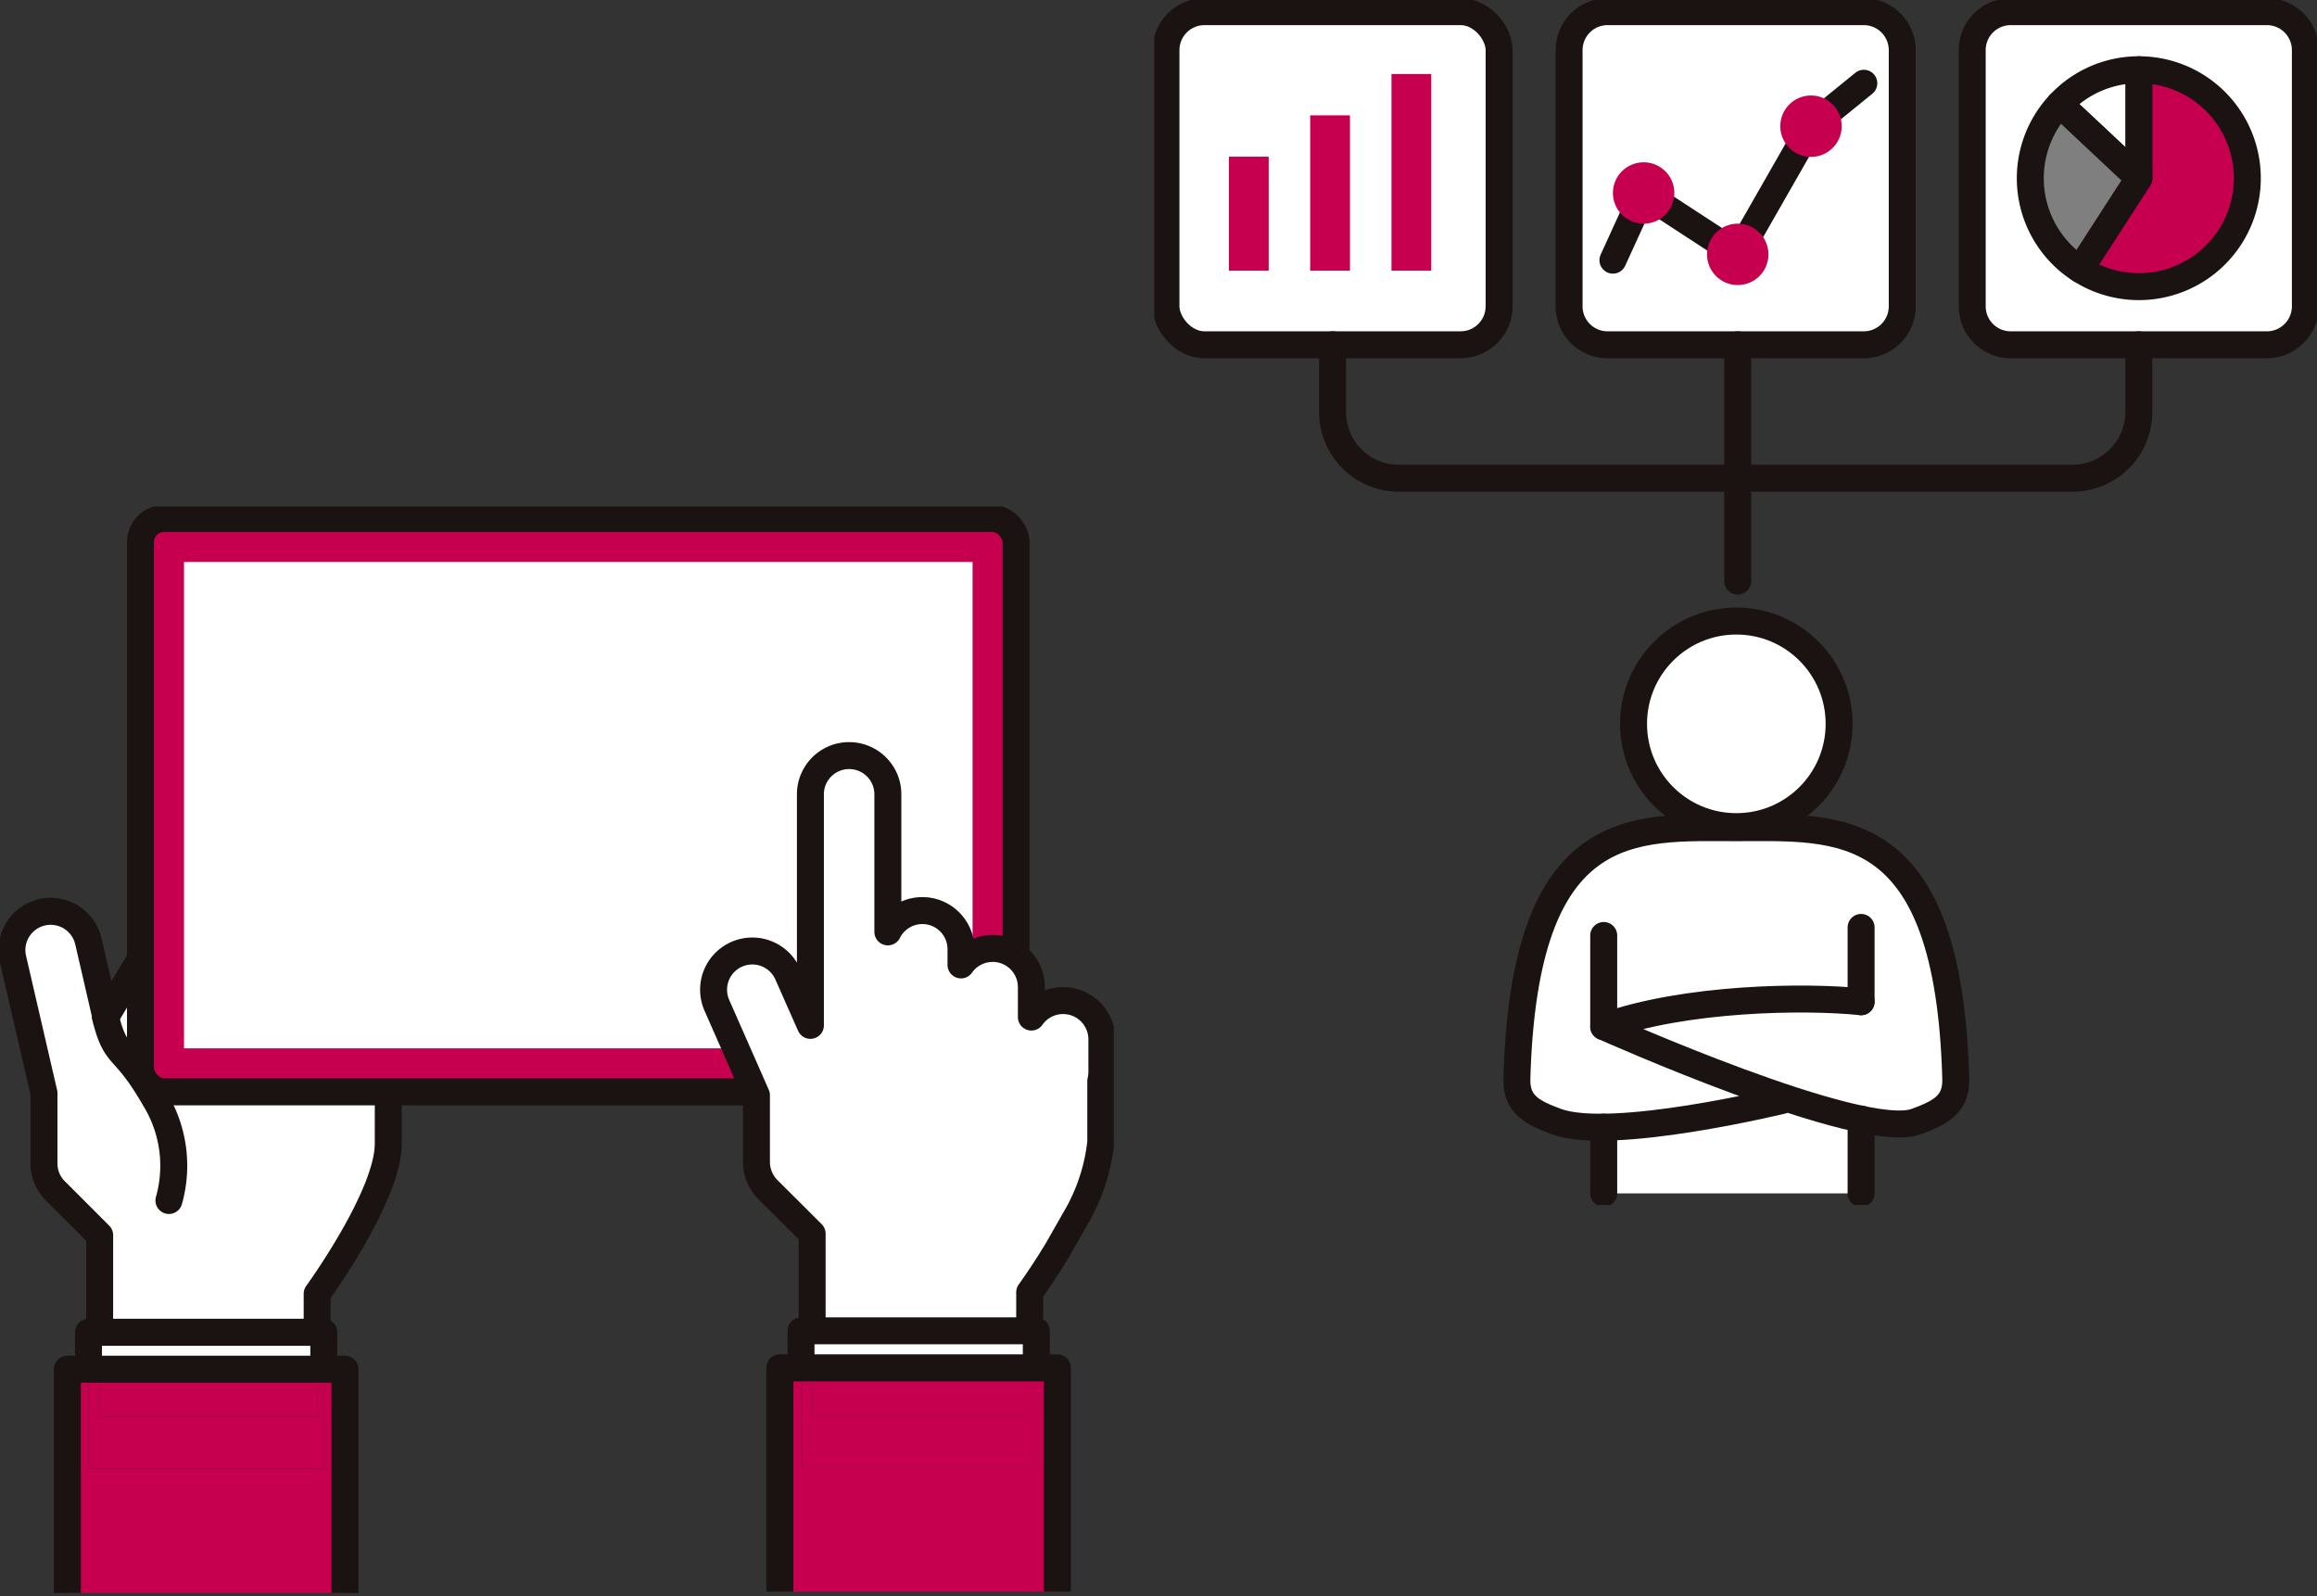<svg xmlns="http://www.w3.org/2000/svg" xmlns:xlink="http://www.w3.org/1999/xlink" width="170.542" height="117.47" viewBox="0 0 170.542 117.47">
  <rect x="0" y="0" width="170.542" height="117.47" fill="#333333" stroke="none"/>
  <defs>
    <clipPath id="clip-path">
      <rect id="長方形_576" data-name="長方形 576" width="81.982" height="80.19" fill="none"/>
    </clipPath>
    <clipPath id="clip-path-2">
      <rect id="長方形_566" data-name="長方形 566" width="33.911" height="59.083" fill="none"/>
    </clipPath>
    <clipPath id="clip-path-4">
      <rect id="長方形_575" data-name="長方形 575" width="28.569" height="61.609" fill="none"/>
    </clipPath>
    <clipPath id="clip-path-6">
      <rect id="長方形_554" data-name="長方形 554" width="85.579" height="88.693" fill="none"/>
    </clipPath>
  </defs>
  <g id="グループ_7841" data-name="グループ 7841" transform="translate(-1432.097 -3458)">
    <g id="グループ_6468" data-name="グループ 6468" transform="translate(1432.097 3500.28)">
      <g id="グループ_6454" data-name="グループ 6454" transform="translate(0 -5)" clip-path="url(#clip-path)">
        <g id="グループ_6449" data-name="グループ 6449" transform="translate(0.878 20.882)">
          <g id="グループ_6448" data-name="グループ 6448" clip-path="url(#clip-path-2)">
            <g id="グループ_6447" data-name="グループ 6447">
              <g id="グループ_6446" data-name="グループ 6446" clip-path="url(#clip-path-2)">
                <path id="パス_9510" data-name="パス 9510" d="M33.89,35a2.859,2.859,0,0,1,.345,4.02l-5.543,6.57v4c0,3.861-5.233,11.05-5.233,11.05V63.48H7.45V56.334L4.192,53.067a2.821,2.821,0,0,1-.841-2.01V45.868L1.066,36A2.85,2.85,0,1,1,6.618,34.7L7.9,40.254l9.182-15.283a2.838,2.838,0,0,1,5.277,1.585l.761-1.151a2.85,2.85,0,1,1,4.755,3.143l-1.045,1.585.947-1.151a2.85,2.85,0,1,1,4.4,3.621l-2.037,2.479A2.843,2.843,0,0,1,33.89,35" transform="translate(-0.992 -23.584)" fill="#fff"/>
                <path id="パス_9511" data-name="パス 9511" d="M26.032,71.711V88.18H5.6V71.711H7.154v7.3H24.474v-7.3Z" transform="translate(-1.52 -29.097)" fill="#c6004e"/>
                <path id="パス_9512" data-name="パス 9512" d="M24.675,71.711v7.3H7.356v-7.3h.823V75.2H24.188V71.711Z" transform="translate(-1.721 -29.097)" fill="#c6004e"/>
                <rect id="長方形_561" data-name="長方形 561" width="0.487" height="2.718" transform="translate(22.467 39.895)" fill="#fff"/>
                <rect id="長方形_562" data-name="長方形 562" width="16.009" height="3.489" transform="translate(6.458 42.613)" fill="#c6004e"/>
                <rect id="長方形_563" data-name="長方形 563" width="16.009" height="2.718" transform="translate(6.458 39.895)" fill="#fff"/>
                <rect id="長方形_564" data-name="長方形 564" width="0.823" height="2.718" transform="translate(5.635 39.895)" fill="#fff"/>
              </g>
            </g>
          </g>
        </g>
        <path id="パス_9513" data-name="パス 9513" d="M23.459,63.48V60.646s5.233-7.19,5.233-11.05v-4l5.543-6.57a2.846,2.846,0,0,0-4.091-3.94L32.181,32.6a2.85,2.85,0,1,0-4.4-3.621l-.947,1.151,1.045-1.585a2.85,2.85,0,1,0-4.755-3.143l-.761,1.151a2.838,2.838,0,0,0-5.277-1.585L7.9,40.254,6.618,34.7A2.85,2.85,0,1,0,1.066,36l2.284,9.873v5.189a2.821,2.821,0,0,0,.841,2.01L7.45,56.334V63.48" transform="translate(-0.114 -2.702)" fill="none" stroke="#1a1311" stroke-linejoin="round" stroke-width="1.984"/>
        <path id="パス_9514" data-name="パス 9514" d="M7.356,71.359V68.641H24.675v2.718" transform="translate(-0.843 -7.864)" fill="none" stroke="#1a1311" stroke-linejoin="round" stroke-width="1.984"/>
        <path id="パス_9515" data-name="パス 9515" d="M5.6,88.18V71.711H26.032V88.18" transform="translate(-0.641 -8.215)" fill="none" stroke="#1a1311" stroke-linejoin="round" stroke-width="1.984"/>
        <line id="線_25" data-name="線 25" x1="5.751" y2="8.995" transform="translate(16.499 23.852)" fill="#fff"/>
        <line id="線_26" data-name="線 26" x1="5.751" y2="8.995" transform="translate(16.499 23.852)" fill="none" stroke="#1a1311" stroke-linecap="round" stroke-linejoin="round" stroke-width="1.984"/>
        <line id="線_27" data-name="線 27" x1="6.036" y2="8.995" transform="translate(20.686 27.427)" fill="#fff"/>
        <line id="線_28" data-name="線 28" x1="6.036" y2="8.995" transform="translate(20.686 27.427)" fill="none" stroke="#1a1311" stroke-linecap="round" stroke-linejoin="round" stroke-width="1.984"/>
        <line id="線_29" data-name="線 29" x1="5.268" y2="7.029" transform="translate(24.763 32.38)" fill="#fff"/>
        <line id="線_30" data-name="線 30" x1="5.268" y2="7.029" transform="translate(24.763 32.38)" fill="none" stroke="#1a1311" stroke-linecap="round" stroke-linejoin="round" stroke-width="1.984"/>
        <rect id="長方形_567" data-name="長方形 567" width="64.45" height="42.207" rx="1.748" transform="translate(10.339 0.878)" fill="#c6004e"/>
        <rect id="長方形_568" data-name="長方形 568" width="64.45" height="42.207" rx="1.748" transform="translate(10.339 0.878)" fill="none" stroke="#1a1311" stroke-linejoin="round" stroke-width="1.984"/>
        <rect id="長方形_569" data-name="長方形 569" width="58.042" height="35.799" transform="translate(13.544 4.082)" fill="#fff"/>
        <g id="グループ_6453" data-name="グループ 6453" transform="translate(52.534 18.258)">
          <g id="グループ_6452" data-name="グループ 6452" clip-path="url(#clip-path-4)">
            <g id="グループ_6451" data-name="グループ 6451">
              <g id="グループ_6450" data-name="グループ 6450" clip-path="url(#clip-path-4)">
                <path id="パス_9516" data-name="パス 9516" d="M87.9,41.579v2.435a3.149,3.149,0,0,1-.08.646V49.15A14.088,14.088,0,0,1,85.934,54.8l-1.31,2.3c-1.089,1.8-2.037,3.1-2.037,3.1v2.833H66.578V55.888L63.311,52.63a2.885,2.885,0,0,1-.832-2.019V45.7l-2.9-6.588a2.85,2.85,0,1,1,5.215-2.3l1.656,3.745V23.472a2.851,2.851,0,0,1,5.7,0v10.2a2.843,2.843,0,0,1,5.384,1.284v1.151a2.848,2.848,0,0,1,5.18,1.638v2.2A2.854,2.854,0,0,1,87.9,41.579" transform="translate(-59.33 -20.621)" fill="#fff"/>
                <path id="パス_9517" data-name="パス 9517" d="M85.253,71.6V88.07H64.826V71.6h1.558v7.3H83.7V71.6Z" transform="translate(-59.96 -26.461)" fill="#c6004e"/>
                <path id="パス_9518" data-name="パス 9518" d="M83.905,71.6v7.3H66.586V71.6h.823v3.48H83.418V71.6Z" transform="translate(-60.162 -26.461)" fill="#c6004e"/>
                <rect id="長方形_570" data-name="長方形 570" width="0.487" height="2.727" transform="translate(23.257 42.413)" fill="#fff"/>
                <rect id="長方形_571" data-name="長方形 571" width="16.009" height="3.48" transform="translate(7.248 45.14)" fill="#c6004e"/>
                <rect id="長方形_572" data-name="長方形 572" width="16.009" height="2.727" transform="translate(7.248 42.413)" fill="#fff"/>
                <rect id="長方形_573" data-name="長方形 573" width="0.823" height="2.727" transform="translate(6.424 42.413)" fill="#fff"/>
              </g>
            </g>
          </g>
        </g>
        <path id="パス_9519" data-name="パス 9519" d="M82.587,63.034V60.2s.947-1.3,2.037-3.1l1.31-2.3A14.088,14.088,0,0,0,87.82,49.15V44.661a3.149,3.149,0,0,0,.08-.646V41.579a2.854,2.854,0,0,0-5.189-1.638v-2.2a2.848,2.848,0,0,0-5.18-1.638V34.956a2.843,2.843,0,0,0-5.384-1.284v-10.2a2.851,2.851,0,0,0-5.7,0v17.08L64.79,36.807a2.85,2.85,0,1,0-5.215,2.3l2.9,6.588v4.914a2.885,2.885,0,0,0,.832,2.019l3.267,3.258v7.146" transform="translate(-6.797 -2.363)" fill="none" stroke="#1a1311" stroke-linejoin="round" stroke-width="1.984"/>
        <path id="パス_9520" data-name="パス 9520" d="M66.586,71.248V68.521H83.905v2.727" transform="translate(-7.628 -7.85)" fill="none" stroke="#1a1311" stroke-linejoin="round" stroke-width="1.984"/>
        <path id="パス_9521" data-name="パス 9521" d="M64.826,88.07V71.6H85.253V88.07" transform="translate(-7.426 -8.203)" fill="none" stroke="#1a1311" stroke-linejoin="round" stroke-width="1.984"/>
        <path id="パス_9522" data-name="パス 9522" d="M13.437,55.937a9.394,9.394,0,0,0-1.049-7.5c-2.328-4.059-2.815-2.765-3.632-6.033" transform="translate(-1.003 -4.858)" fill="#fff"/>
        <path id="パス_9523" data-name="パス 9523" d="M13.437,55.937a9.394,9.394,0,0,0-1.049-7.5c-2.328-4.059-2.815-2.765-3.632-6.033" transform="translate(-1.003 -4.858)" fill="none" stroke="#1a1311" stroke-linecap="round" stroke-linejoin="round" stroke-width="1.984"/>
      </g>
    </g>
    <g id="グループ_6442" data-name="グループ 6442" transform="translate(1517.06 3458)" clip-path="url(#clip-path-6)">
      <path id="パス_9491" data-name="パス 9491" d="M48.4,68.054a7.566,7.566,0,1,0-7.566-7.566A7.566,7.566,0,0,0,48.4,68.054" transform="translate(-5.564 -7.21)" fill="#fff"/>
      <path id="パス_9492" data-name="パス 9492" d="M47.049,70.53c-7.51,0-15.636-.914-16.154,18.553-.015,1.835,1.16,2.426,2.91,3.076a10.354,10.354,0,0,0,3.483.41v4.875H56.232V91.975a8.48,8.48,0,0,0,4.061.184c1.75-.65,2.925-1.241,2.91-3.076C62.685,69.616,54.559,70.53,47.049,70.53" transform="translate(-4.209 -9.609)" fill="#fff"/>
      <line id="線_20" data-name="線 20" y1="4.876" transform="translate(33.078 82.96)" fill="none" stroke="#1a1311" stroke-linecap="round" stroke-linejoin="round" stroke-width="1.984"/>
      <line id="線_21" data-name="線 21" y2="5.469" transform="translate(52.023 82.366)" fill="none" stroke="#1a1311" stroke-linecap="round" stroke-linejoin="round" stroke-width="1.984"/>
      <line id="線_22" data-name="線 22" y1="6.711" transform="translate(33.078 68.853)" fill="none" stroke="#1a1311" stroke-linecap="round" stroke-linejoin="round" stroke-width="1.984"/>
      <line id="線_23" data-name="線 23" y2="5.469" transform="translate(52.023 68.26)" fill="none" stroke="#1a1311" stroke-linecap="round" stroke-linejoin="round" stroke-width="1.984"/>
      <circle id="楕円形_4" data-name="楕円形 4" cx="7.566" cy="7.566" r="7.566" transform="translate(35.273 45.711)" fill="none" stroke="#1a1311" stroke-linecap="round" stroke-linejoin="round" stroke-width="1.984"/>
      <path id="パス_9493" data-name="パス 9493" d="M56.232,83.338c-4.118-.426-12.935-.314-18.945,1.835,0,0,18.97,8.483,23.005,6.985,1.751-.65,2.925-1.241,2.91-3.076-.518-19.467-8.644-18.553-16.154-18.553s-15.635-.914-16.154,18.553c-.015,1.835,1.16,2.426,2.91,3.076,4.035,1.5,16.613-1.554,16.613-1.554" transform="translate(-4.209 -9.608)" fill="none" stroke="#1a1311" stroke-linecap="round" stroke-linejoin="round" stroke-width="1.984"/>
      <path id="パス_9494" data-name="パス 9494" d="M91.77,25.513H72.146A2.456,2.456,0,0,1,69.7,23.064V3.44A2.455,2.455,0,0,1,72.146.992H91.77A2.455,2.455,0,0,1,94.219,3.44V23.064a2.456,2.456,0,0,1-2.449,2.449" transform="translate(-9.496 -0.135)" fill="#fff"/>
      <path id="長方形_548" data-name="長方形 548" d="M2.835,0H21.687a2.835,2.835,0,0,1,2.835,2.835V21.687a2.834,2.834,0,0,1-2.834,2.834H2.834A2.834,2.834,0,0,1,0,21.687V2.835A2.835,2.835,0,0,1,2.835,0Z" transform="translate(60.201 0.857)" fill="none" stroke="#1a1311" stroke-linecap="round" stroke-linejoin="round" stroke-width="1.984"/>
      <path id="パス_9495" data-name="パス 9495" d="M83.209,5.943v7.985l-4.327,6.7A7.982,7.982,0,1,0,83.209,5.943" transform="translate(-10.747 -0.81)" fill="#c6004e"/>
      <path id="パス_9496" data-name="パス 9496" d="M83.209,5.943v7.985l-4.327,6.7A7.982,7.982,0,1,0,83.209,5.943Z" transform="translate(-10.747 -0.81)" fill="none" stroke="#1a1311" stroke-linecap="round" stroke-linejoin="round" stroke-width="1.984"/>
      <path id="パス_9497" data-name="パス 9497" d="M82.974,5.943a7.956,7.956,0,0,0-5.82,2.529l5.82,5.455Z" transform="translate(-10.512 -0.81)" fill="#fff"/>
      <path id="パス_9498" data-name="パス 9498" d="M82.974,5.943a7.956,7.956,0,0,0-5.82,2.529l5.82,5.455Z" transform="translate(-10.512 -0.81)" fill="none" stroke="#1a1311" stroke-linecap="round" stroke-linejoin="round" stroke-width="1.984"/>
      <path id="パス_9499" data-name="パス 9499" d="M76.813,8.87a7.967,7.967,0,0,0,1.492,12.161l4.327-6.7Z" transform="translate(-10.171 -1.209)" fill="#7f7f7f"/>
      <path id="パス_9500" data-name="パス 9500" d="M76.813,8.87a7.967,7.967,0,0,0,1.492,12.161l4.327-6.7Z" transform="translate(-10.171 -1.209)" fill="none" stroke="#1a1311" stroke-linecap="round" stroke-linejoin="round" stroke-width="1.984"/>
      <path id="パス_9501" data-name="パス 9501" d="M23.065,25.513H3.441A2.456,2.456,0,0,1,.992,23.064V3.44A2.455,2.455,0,0,1,3.441.992H23.065A2.455,2.455,0,0,1,25.514,3.44V23.064a2.456,2.456,0,0,1-2.449,2.449" transform="translate(-0.135 -0.135)" fill="#fff"/>
      <rect id="長方形_549" data-name="長方形 549" width="24.522" height="24.521" rx="2.835" transform="translate(0.857 0.857)" fill="none" stroke="#1a1311" stroke-linecap="round" stroke-linejoin="round" stroke-width="1.984"/>
      <rect id="長方形_550" data-name="長方形 550" width="2.928" height="11.435" transform="translate(11.473 8.49)" fill="#c6004e"/>
      <rect id="長方形_551" data-name="長方形 551" width="2.928" height="14.478" transform="translate(17.456 5.447)" fill="#c6004e"/>
      <rect id="長方形_552" data-name="長方形 552" width="2.928" height="8.392" transform="translate(5.491 11.533)" fill="#c6004e"/>
      <path id="パス_9502" data-name="パス 9502" d="M57.417,25.513H37.793a2.456,2.456,0,0,1-2.449-2.449V3.44A2.455,2.455,0,0,1,37.793.992H57.417A2.455,2.455,0,0,1,59.866,3.44V23.064a2.456,2.456,0,0,1-2.449,2.449" transform="translate(-4.816 -0.135)" fill="#fff"/>
      <path id="長方形_553" data-name="長方形 553" d="M2.835,0H21.687a2.835,2.835,0,0,1,2.835,2.835V21.687a2.834,2.834,0,0,1-2.834,2.834H2.835A2.835,2.835,0,0,1,0,21.686V2.835A2.835,2.835,0,0,1,2.835,0Z" transform="translate(30.529 0.857)" fill="none" stroke="#1a1311" stroke-linecap="round" stroke-linejoin="round" stroke-width="1.984"/>
      <path id="パス_9503" data-name="パス 9503" d="M39.08,20.115l2.26-4.944,6.928,4.518,5.392-9.434,3.888-3.162" transform="translate(-5.324 -0.966)" fill="none" stroke="#1a1311" stroke-linecap="round" stroke-linejoin="round" stroke-width="1.984"/>
      <path id="パス_9504" data-name="パス 9504" d="M43.6,16.089A2.259,2.259,0,1,1,41.34,13.83,2.258,2.258,0,0,1,43.6,16.089" transform="translate(-5.325 -1.884)" fill="#c6004e"/>
      <path id="パス_9505" data-name="パス 9505" d="M51.619,21.32a2.259,2.259,0,1,1-2.259-2.26,2.259,2.259,0,0,1,2.259,2.26" transform="translate(-6.417 -2.597)" fill="#c6004e"/>
      <path id="パス_9506" data-name="パス 9506" d="M57.862,10.4A2.259,2.259,0,1,1,55.6,8.139,2.258,2.258,0,0,1,57.862,10.4" transform="translate(-7.268 -1.109)" fill="#c6004e"/>
      <line id="線_24" data-name="線 24" y2="17.394" transform="translate(42.942 25.378)" fill="none" stroke="#1a1311" stroke-linecap="round" stroke-linejoin="round" stroke-width="1.984"/>
      <path id="パス_9507" data-name="パス 9507" d="M15.187,29.381v4.944A4.877,4.877,0,0,0,20.065,39.2H69.654a4.877,4.877,0,0,0,4.878-4.877V29.381" transform="translate(-2.069 -4.003)" fill="none" stroke="#1a1311" stroke-linecap="round" stroke-linejoin="round" stroke-width="1.984"/>
    </g>
  </g>
</svg>
